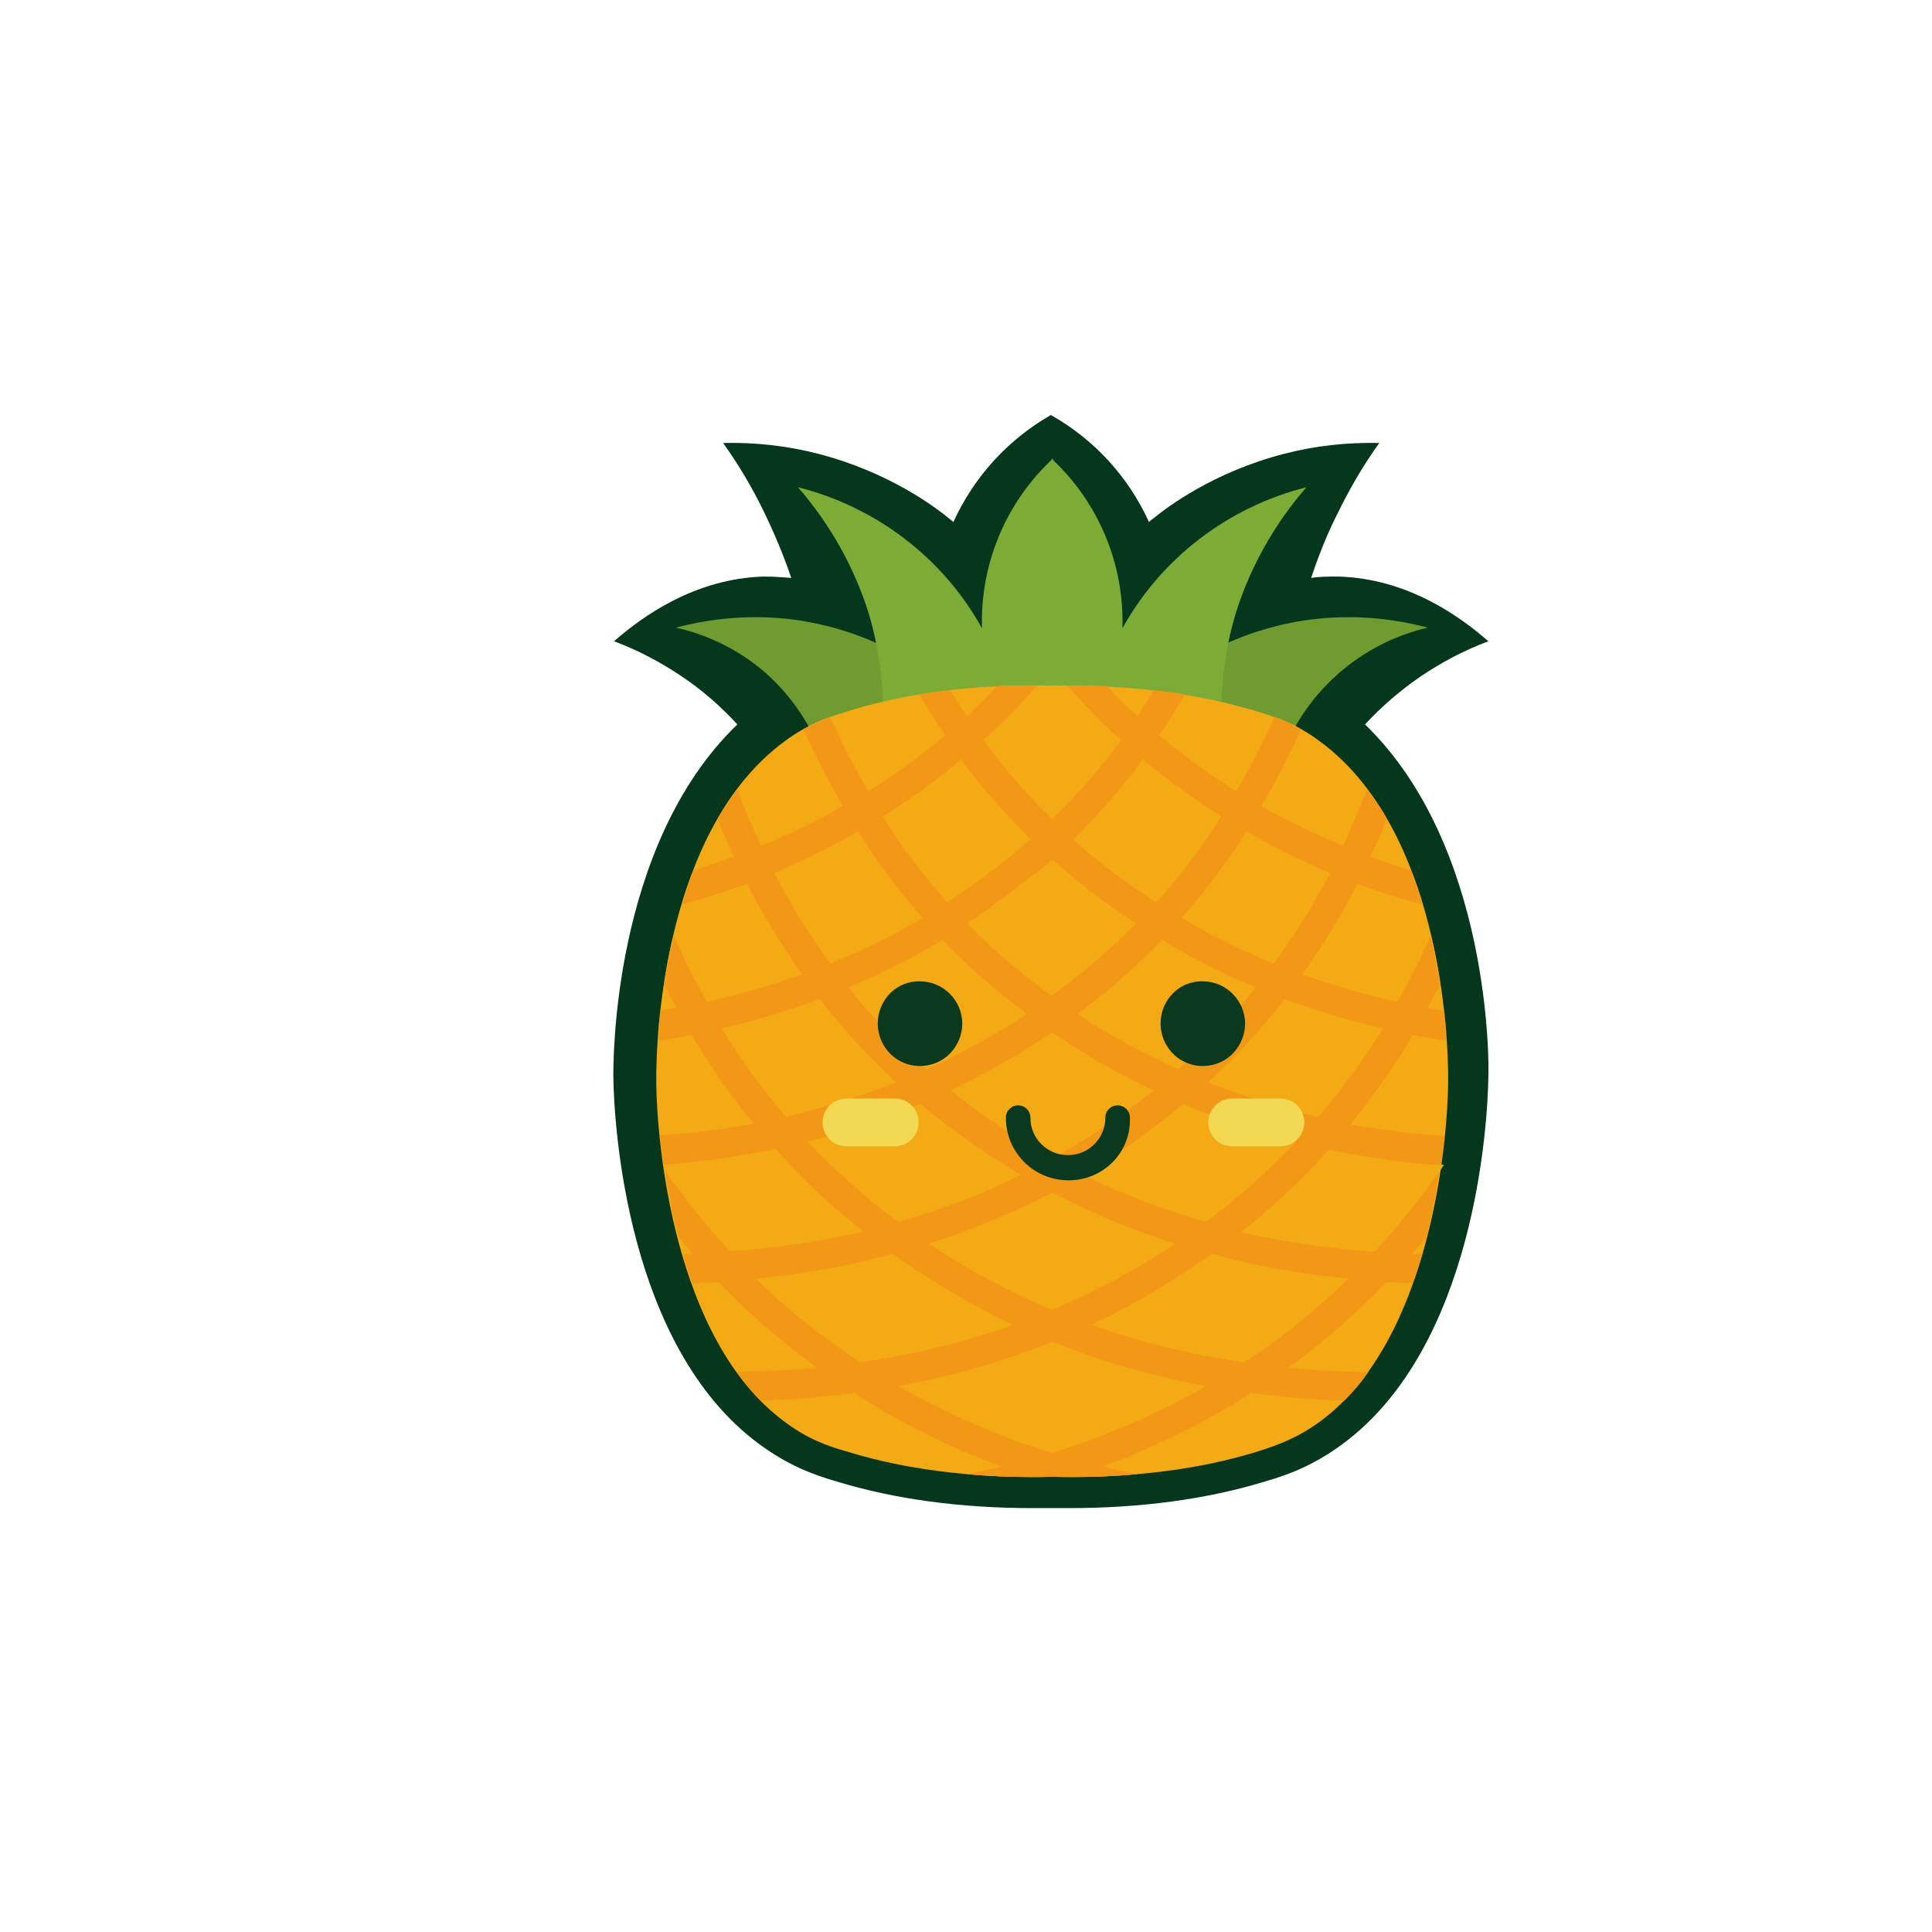 <?xml version="1.0" standalone="no"?><!DOCTYPE svg PUBLIC "-//W3C//DTD SVG 1.1//EN" "http://www.w3.org/Graphics/SVG/1.1/DTD/svg11.dtd"><svg t="1617940347958" class="icon" viewBox="0 0 1024 1024" version="1.1" xmlns="http://www.w3.org/2000/svg" p-id="4041" width="128" height="128" xmlns:xlink="http://www.w3.org/1999/xlink"><defs><style type="text/css"></style></defs><path d="M723.482 383.955c8.669-9.391 18.782-18.06 29.257-25.284 11.197-7.585 23.478-14.087 36.12-18.782-14.809-13.003-42.622-33.23-79.464-34.314-4.696 0-9.752 0-14.448 0.722 3.973-11.92 8.669-23.839 14.448-35.036 6.14-12.642 13.364-24.923 21.672-36.481-16.976-0.361-33.953 1.445-50.568 5.779-37.565 9.752-61.765 28.174-69.35 34.314-1.084 0.722-1.806 1.445-2.167 1.806-10.836-23.839-28.896-43.705-52.013-56.708-22.756 13.003-40.816 32.869-51.651 56.708-0.361-0.361-1.445-1.084-2.167-1.806-7.585-6.14-31.786-24.562-69.35-34.314-16.615-4.334-33.592-6.14-50.568-5.779 8.308 11.558 15.532 23.839 21.672 36.481 5.418 11.197 10.475 23.117 14.448 35.036-4.696-0.361-9.752-0.722-14.448-0.722-36.842 1.084-64.655 21.311-79.464 34.314 12.642 4.696 24.923 11.197 36.12 18.782 10.836 7.224 20.588 15.893 29.257 25.284C323.996 448.248 325.079 564.554 325.079 570.695c0.361 26.006 7.224 143.035 77.297 194.686 15.17 11.197 28.535 16.254 41.177 19.866 30.702 9.391 65.738 14.087 104.025 14.087h18.782c38.287 0 73.323-4.696 104.025-14.087 12.642-3.612 26.006-8.669 41.177-19.866 70.073-51.651 76.935-169.041 77.297-194.686 0.361-6.14 1.445-122.085-65.377-186.74z m0 0" fill="#05371D" p-id="4042"></path><path d="M756.713 332.665c-20.227-5.418-41.177-6.863-61.765-4.334-41.899 5.418-70.434 26.006-82.715 36.12l64.293 44.428c10.836-37.926 41.538-67.183 80.186-76.213z m-398.403 0c20.227-5.418 41.177-6.863 61.765-4.334 41.899 5.418 70.434 26.006 82.715 36.12l-64.293 44.428c-5.779-20.227-16.976-38.287-32.869-52.374-13.364-11.558-29.618-19.866-47.317-23.839z m0 0" fill="#709B30" p-id="4043"></path><path d="M422.964 258.257c41.538 10.475 76.935 37.565 97.524 74.768-1.084-33.953 12.642-66.822 37.565-89.939v134.727h-89.939c0-17.699-2.528-35.398-7.585-52.374-7.585-24.562-20.588-47.678-37.565-67.183z m0 0" fill="#7DAC36" p-id="4044"></path><path d="M692.419 258.257c-41.538 10.475-76.935 37.565-97.524 74.768 1.084-33.953-12.642-66.822-37.565-89.939v134.727h89.939c0-17.699 2.528-35.398 7.585-52.374 7.585-24.562 20.588-47.678 37.565-67.183z m0 0" fill="#7DAC36" p-id="4045"></path><path d="M699.643 392.985c-11.558-8.669-22.394-12.642-33.23-15.893-21.672-6.502-57.069-14.448-108.721-13.726-51.29-1.084-87.049 6.863-108.721 13.726-10.836 3.251-21.672 7.224-33.23 15.893-63.21 46.595-68.267 154.593-67.905 181.322 0.361 29.618 8.669 135.45 67.905 179.155 11.92 9.03 22.756 13.003 33.23 15.893 20.95 6.502 56.347 14.448 108.721 13.364 52.374 1.084 87.771-6.863 108.721-13.364 10.475-3.251 21.311-7.224 33.23-15.893 59.237-43.705 67.544-149.898 67.905-179.155 0.361-26.729-4.696-134.727-67.905-181.322z m0 0" fill="#F4AA14" p-id="4046"></path><path d="M512.181 781.274c15.17 1.445 30.341 1.806 45.511 1.445 15.17 0.361 30.341 0 45.511-1.445h-91.022z m212.746-363.005l10.475 15.893c-3.251-5.418-6.863-10.475-10.475-15.893z m-49.123-38.287l14.087 6.502c-4.696-2.528-9.391-4.696-14.087-6.502z m-63.932-14.087l16.615 2.167c-5.057-0.722-10.836-1.445-16.615-2.167z m-186.018 20.588l14.087-6.502c-5.057 1.806-9.752 3.973-14.087 6.502z m102.219-22.756l21.311-0.361c-7.224 0-14.448 0-21.311 0.361z m-178.071 171.931c-0.722 5.779-1.084 11.197-1.445 15.893m8.308-55.625c-2.167 9.03-3.612 17.699-5.057 26.006m15.532-60.32c-2.167 5.779-4.334 11.92-6.14 18.06m29.257-61.043c-3.973 5.057-7.224 10.475-10.475 15.893m374.202 44.789c-1.806-6.14-3.973-11.92-6.14-18.06m15.532 60.681c-1.445-8.308-2.89-16.976-5.057-26.006m8.308 55.625c-0.361-4.696-0.722-10.114-1.445-15.893m-9.03 119.557c2.89-11.92 5.418-23.839 6.863-34.675l2.167-3.251h-1.806c0.722-5.418 1.445-10.475 1.806-15.532" fill="#F3AE16" p-id="4047"></path><path d="M748.766 548.662c6.14 1.084 11.92 2.167 17.699 2.89-0.361-4.696-0.722-10.114-1.445-15.893-2.528-0.361-5.418-0.722-8.308-1.445 2.167-4.334 4.334-8.308 6.502-12.281-1.445-8.308-2.89-16.976-5.057-26.006-4.696 11.197-10.836 23.117-17.338 35.036-17.338-3.612-33.953-8.669-50.568-14.448 10.836-15.17 20.588-31.424 29.257-48.04 11.558 4.334 23.117 7.946 34.314 10.836-1.806-6.14-3.973-11.92-6.14-18.06-6.863-2.167-14.087-4.334-21.311-7.224 3.251-6.863 6.14-13.364 8.669-19.866-3.251-5.418-6.863-10.836-10.475-15.893-3.612 9.391-7.946 19.505-12.642 29.98-14.809-6.14-29.257-13.003-43.344-20.95 7.585-13.364 14.809-26.729 20.95-40.816-4.334-2.528-9.03-4.696-14.087-6.502-5.779 13.364-12.642 26.729-20.227 39.371-13.364-8.308-26.368-17.699-38.648-27.812l-2.167-1.806c5.057-7.224 9.391-14.448 13.726-21.672-5.418-0.722-10.836-1.806-16.615-2.167-2.528 4.334-5.779 9.03-8.669 13.726-5.779-5.057-10.836-10.475-15.893-15.893-6.863-0.361-14.087-0.361-21.311-0.361 9.03 10.114 18.421 19.866 28.535 28.896-10.836 14.809-23.117 28.896-36.481 41.899-13.364-13.003-25.645-27.09-36.481-41.899 10.114-9.03 19.505-18.782 28.535-28.896-7.585 0-14.809 0-21.311 0.361-5.057 5.418-10.475 10.475-15.893 15.893-2.89-4.696-6.14-9.03-8.669-13.726-5.779 0.722-11.558 1.445-16.615 2.167 4.334 7.224 8.669 14.448 13.726 21.672l-2.167 1.806c-12.281 10.114-25.284 19.505-38.648 27.812-7.585-12.642-14.087-26.006-20.227-39.371-4.696 1.806-9.391 3.973-14.087 6.502 6.14 14.087 13.364 27.812 20.95 40.816-14.087 7.946-28.535 15.17-43.344 20.95-5.057-10.475-9.391-20.588-12.642-29.98-3.973 5.057-7.224 10.475-10.475 15.893 2.528 6.502 5.418 13.003 8.669 19.866-7.224 2.528-14.448 5.057-21.311 7.224-2.167 5.779-4.334 11.92-6.14 18.06 11.197-2.89 22.756-6.863 34.314-10.836 8.669 16.615 18.421 32.508 29.257 48.04-16.615 5.779-33.592 10.836-50.568 14.448-6.863-12.281-12.642-23.839-17.338-35.036-2.167 9.03-3.612 17.699-5.057 26.006 1.806 3.973 3.973 8.308 6.502 12.281-2.89 0.361-5.418 0.722-8.308 1.445-0.722 5.779-1.084 11.197-1.445 15.893 5.779-0.722 11.558-1.806 17.699-2.89 9.752 16.254 20.588 32.147 32.869 46.956-16.254 2.89-32.869 5.057-49.484 6.14 0.361 4.696 1.084 10.114 1.806 15.532 19.866-1.445 39.732-4.334 59.237-8.308 12.642 14.087 26.368 27.451 41.177 39.371l5.418 4.334c-23.478 5.418-46.956 9.03-70.795 10.475-12.642-13.364-23.839-27.812-34.314-42.622 1.806 11.558 3.973 23.117 6.863 34.675 2.528 3.251 5.057 6.14 7.946 9.391h-5.418c1.445 5.057 3.251 10.475 5.057 15.532 4.696 0 9.391-0.361 13.726-0.722 10.475 10.836 21.311 20.95 32.869 30.341 6.502 5.418 13.003 10.114 19.505 15.17-13.726 1.445-27.812 1.806-42.622 2.167 3.973 5.418 7.946 10.475 12.642 15.17 16.615-0.361 32.869-1.806 49.484-3.973 24.562 15.893 50.929 28.896 78.38 39.01-6.14 1.445-12.281 2.89-18.782 3.973 15.17 1.445 30.341 1.806 45.511 1.445 15.17 0.361 30.341 0 45.511-1.445-6.14-1.084-12.281-2.528-18.782-3.973 27.451-10.114 53.819-23.117 78.741-39.01 16.254 2.167 32.869 3.612 49.484 3.973 4.696-4.696 9.03-9.752 12.642-15.17-14.809 0-28.896-0.722-42.622-2.167 6.863-4.696 13.364-9.752 19.505-15.17 11.558-9.391 22.394-19.505 32.508-30.341 4.696 0.361 9.391 0.361 14.087 0.722 1.806-5.057 3.612-10.114 5.057-15.532h-5.418c2.528-2.89 5.418-6.14 7.585-9.03 2.89-11.92 5.418-23.839 6.863-34.675-10.475 15.17-22.033 29.257-34.314 42.622-23.839-1.806-47.678-5.057-70.795-10.475l5.418-4.334c14.809-12.281 28.535-25.284 41.177-39.371 19.505 3.973 39.371 6.863 59.237 8.308 0.722-5.418 1.445-10.475 1.806-15.532-16.615-1.084-33.23-3.251-49.484-6.14 12.281-15.532 23.117-31.063 32.869-47.317zM660.634 440.663c14.448 8.308 29.257 15.532 44.428 22.033-8.669 16.615-18.782 32.869-29.98 48.04-16.976-6.863-33.23-14.809-48.762-24.2 12.642-14.448 24.2-29.618 34.314-45.872z m-156.76 137.256c18.782-9.03 36.481-19.144 53.819-30.702 16.976 11.558 35.036 22.033 53.819 30.702-16.976 13.726-34.675 25.645-53.819 36.12-18.782-10.475-36.842-22.394-53.819-36.12z m119.196 81.27c-20.588 13.726-42.622 25.645-65.377 35.036-22.756-9.391-44.789-21.311-65.377-35.036 22.394-7.224 44.428-16.254 65.377-27.09 20.95 10.836 42.622 19.866 65.377 27.09z m-132.199-92.467c-14.809-13.364-28.896-27.812-41.177-43.344 17.338-7.224 33.953-15.532 49.846-25.284 9.391 9.752 19.505 19.144 29.98 27.812 5.057 3.973 10.114 7.946 14.809 11.558-16.976 11.197-34.675 20.95-53.457 29.257z m80.186-29.257c4.696-3.612 9.752-7.585 14.809-11.558 10.475-8.669 20.588-18.06 29.98-27.812 15.893 9.752 32.508 18.06 49.846 25.284-12.642 15.532-26.368 29.98-41.177 43.344-18.782-8.308-36.481-18.06-53.457-29.257z m34.675-135.089l1.084 1.084c13.003 10.475 26.368 20.227 40.454 29.257-10.114 16.254-21.672 31.424-34.314 45.511-12.281-7.585-23.839-16.254-35.036-25.284-3.251-2.528-6.14-5.418-9.03-7.946 13.364-13.364 26.006-27.451 36.842-42.622z m-48.04 53.096c3.612 2.89 6.863 6.14 10.475 9.03 10.836 9.03 22.394 17.338 33.953 24.923-8.308 8.669-17.338 16.615-26.368 24.2-6.14 5.057-12.281 9.752-18.421 14.087-6.14-4.334-12.281-9.03-18.421-14.087-9.03-7.585-18.06-15.532-26.368-24.2 11.92-7.946 23.117-16.254 33.953-24.923 4.334-2.528 7.585-5.779 11.197-9.03z m-49.484-52.013l1.084-1.084c11.197 15.17 23.478 29.257 36.842 42.26-2.89 2.528-5.779 5.418-9.03 7.946-11.197 9.03-22.756 17.699-35.036 25.645-12.642-14.087-24.2-29.257-34.314-45.511 14.087-8.669 27.812-18.421 40.454-29.257z m-97.885 59.237c15.17-6.502 29.98-13.726 44.428-22.033 10.114 16.254 21.672 31.424 34.314 45.872-15.532 9.391-32.147 17.338-48.762 24.2-11.558-15.532-21.311-31.424-29.98-48.04z m-27.812 82.353c17.699-3.973 35.036-9.391 52.013-15.532 12.281 15.893 26.006 30.702 40.454 44.066-19.144 7.585-38.648 13.726-58.514 18.421-12.281-14.809-23.839-30.341-33.953-46.956z m45.511 59.959c20.588-5.057 40.454-11.558 59.959-19.866 0.722 0.722 1.806 1.445 2.528 2.167 15.893 13.003 32.869 24.923 50.568 35.398-20.95 10.475-42.622 18.782-65.016 24.923-5.057-3.612-10.114-7.585-14.448-11.197-11.558-9.752-23.117-20.227-33.592-31.424z m-5.057 92.828c-7.946-6.502-15.532-13.364-22.394-20.227 24.562-2.167 48.762-6.502 72.601-13.003 20.227 14.448 41.538 27.09 63.932 37.565-26.368 9.391-53.457 15.893-81.27 19.866-11.197-7.585-22.394-15.532-32.869-24.2z m134.727 72.24c-28.535-8.669-55.625-20.588-81.631-35.398 27.812-5.057 55.263-13.003 81.631-23.478 26.368 10.475 53.819 18.421 81.631 23.478-26.006 14.809-53.096 26.368-81.631 35.398z m157.122-92.467c-7.224 6.863-14.448 13.726-22.394 20.227-10.475 8.669-21.672 16.976-32.869 24.2-27.812-3.973-54.902-10.475-81.27-19.866 22.394-10.475 43.705-23.117 63.932-37.565 23.839 6.502 48.04 10.836 72.601 13.003z m-61.404-41.177c-4.334 3.973-9.391 7.585-14.448 11.197-22.394-6.502-44.066-14.809-65.016-24.923 17.699-10.475 34.675-22.394 50.568-35.398 0.722-0.722 1.806-1.445 2.528-2.167 19.505 8.308 39.732 14.809 59.959 19.866-10.475 11.197-21.672 21.672-33.592 31.424z m45.511-44.428c-19.866-4.696-39.732-10.836-58.514-18.421 14.809-13.726 28.174-28.174 40.454-44.066 16.976 6.14 34.314 11.558 52.013 15.532-10.114 16.615-21.672 32.147-33.953 46.956z m0 0" fill="#F29716" p-id="4048"></path><path d="M465.225 542.521c0 7.946 4.334 15.532 11.197 19.505 6.863 3.973 15.532 3.973 22.394 0 6.863-3.973 11.197-11.558 11.197-19.505 0-12.281-10.114-22.394-22.394-22.394-12.281-0.361-22.394 9.752-22.394 22.394z m0 0M615.122 542.521c0 7.946 4.334 15.532 11.197 19.505 6.863 3.973 15.532 3.973 22.394 0 6.863-3.973 11.197-11.558 11.197-19.505 0-12.281-10.114-22.394-22.394-22.394-12.281-0.361-22.394 9.752-22.394 22.394z m0 0M566.36 625.597c-18.421 0-33.23-14.809-33.23-33.23 0-3.612 2.89-6.502 6.502-6.502s6.502 2.89 6.502 6.502c0 11.197 9.03 19.866 19.866 19.866 11.197 0 19.866-9.03 19.866-19.866 0-3.612 2.89-6.502 6.502-6.502s6.502 2.89 6.502 6.502c0.722 18.421-14.087 33.23-32.508 33.23z m0 0" fill="#0A391E" p-id="4049"></path><path d="M474.255 582.253h-25.645c-7.224 0-12.642 5.779-12.642 12.642 0 7.224 5.779 12.642 12.642 12.642h25.645c7.224 0 12.642-5.779 12.642-12.642 0-7.224-5.779-12.642-12.642-12.642z m204.439 0h-25.645c-7.224 0-12.642 5.779-12.642 12.642 0 7.224 5.779 12.642 12.642 12.642h25.645c7.224 0 12.642-5.779 12.642-12.642 0-7.224-5.779-12.642-12.642-12.642z m0 0" fill="#F3D851" p-id="4050"></path></svg>